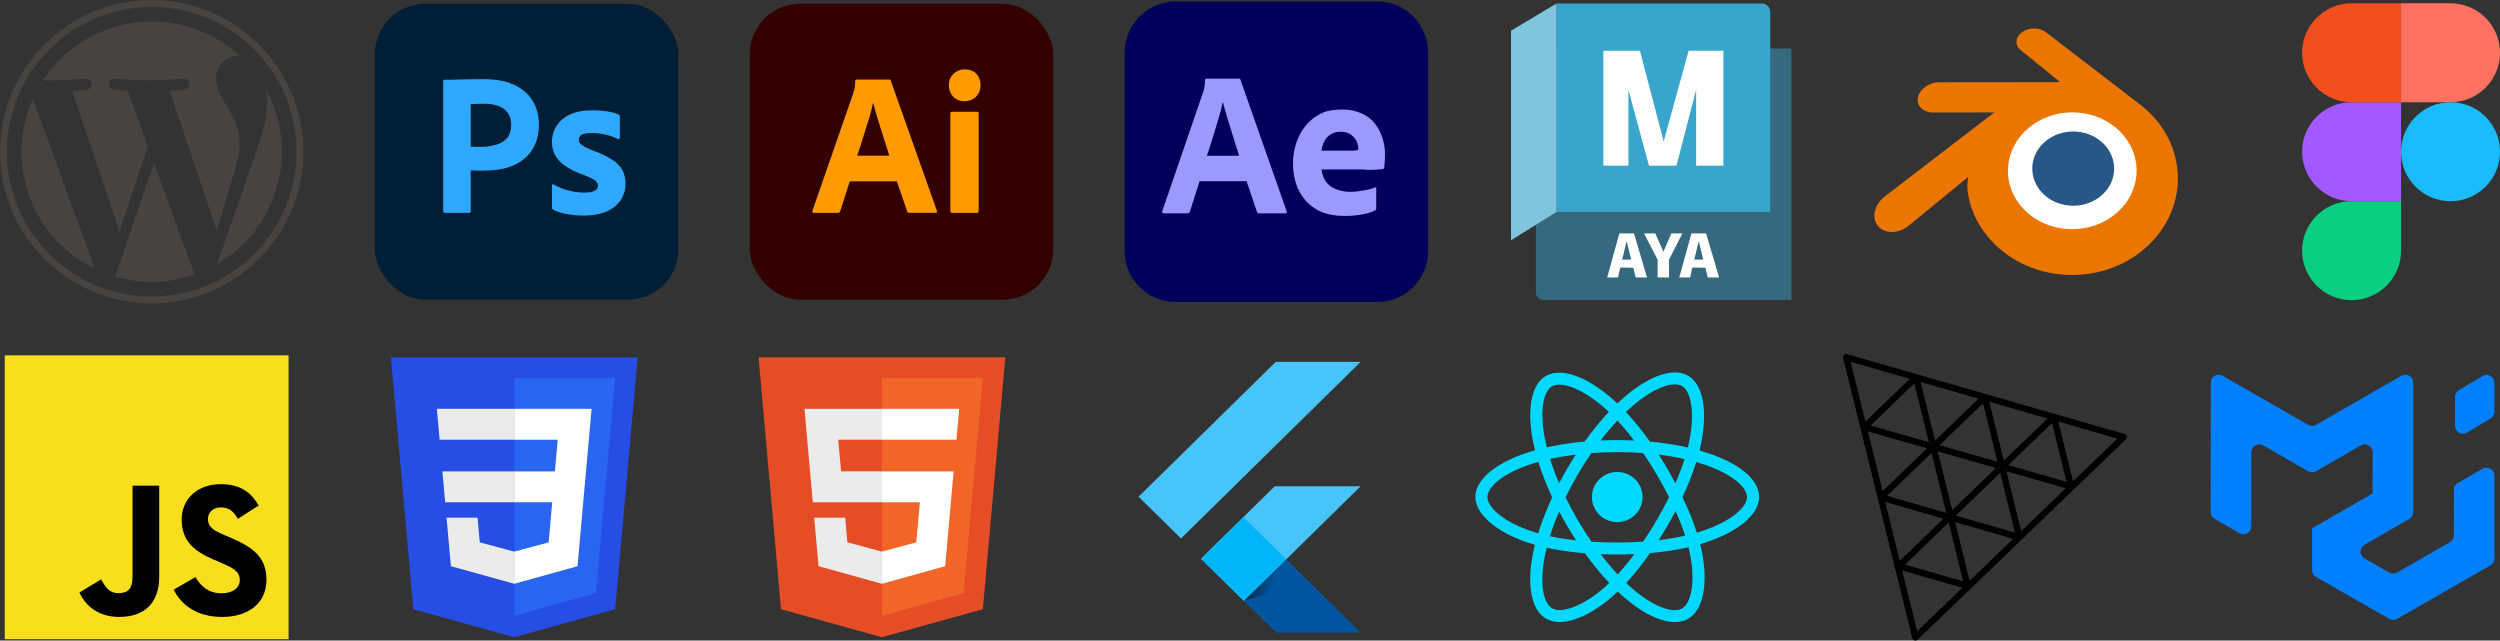 <?xml version="1.0" encoding="UTF-8"?>
<svg id="Lager_1" data-name="Lager 1" xmlns="http://www.w3.org/2000/svg" xmlns:xlink="http://www.w3.org/1999/xlink" viewBox="0 0 947.46 242.76">
  <rect x="0" y="0" width="947.46" height="242.76" fill="#333333" stroke="none"/>
  <defs>
    <style>
      .cls-1 {
        fill: url(#Namnlös_övertoning_2);
        fill-opacity: .8;
      }

      .cls-1, .cls-2, .cls-3, .cls-4, .cls-5, .cls-6, .cls-7, .cls-8, .cls-9, .cls-10, .cls-11, .cls-12, .cls-13, .cls-14, .cls-15, .cls-16, .cls-17, .cls-18, .cls-19, .cls-20, .cls-21, .cls-22, .cls-23, .cls-24, .cls-25, .cls-26, .cls-27, .cls-28, .cls-29, .cls-30, .cls-31 {
        stroke-width: 0px;
      }

      .cls-2 {
        fill: #31a8ff;
      }

      .cls-3 {
        fill: #000;
      }

      .cls-4 {
        fill: #001e36;
      }

      .cls-5 {
        fill: #2965f1;
      }

      .cls-6 {
        fill: #00d8ff;
      }

      .cls-7 {
        fill: #e44d26;
      }

      .cls-8 {
        fill: #a259ff;
      }

      .cls-9 {
        fill: #1abcfe;
      }

      .cls-10 {
        fill: #f24e1e;
      }

      .cls-11 {
        fill: #300;
      }

      .cls-12 {
        fill: #0acf83;
      }

      .cls-13 {
        fill: #ff7262;
      }

      .cls-14 {
        fill: #00005b;
      }

      .cls-15 {
        fill: #ebebeb;
      }

      .cls-16 {
        fill: #ff9a00;
      }

      .cls-17 {
        fill: #36687f;
      }

      .cls-18 {
        fill: #99f;
      }

      .cls-19 {
        fill: #464342;
      }

      .cls-20 {
        fill: #00569e;
      }

      .cls-21 {
        fill: #265787;
      }

      .cls-22 {
        fill: #00b5f8;
      }

      .cls-23 {
        fill: #264de4;
      }

      .cls-24 {
        fill: #f16529;
      }

      .cls-25 {
        fill: #47c5fb;
      }

      .cls-26 {
        fill: #39a5cc;
      }

      .cls-27 {
        fill: #7fc5de;
      }

      .cls-28 {
        fill: #fff;
      }

      .cls-29 {
        fill: #f7df1e;
      }

      .cls-30 {
        fill: #ea7600;
      }

      .cls-31 {
        fill: #007fff;
      }
    </style>
    <linearGradient id="Namnlös_övertoning_2" data-name="Namnlös övertoning 2" x1="59.88" y1="345.26" x2="60.12" y2="345.17" gradientTransform="translate(-2198.44 15613) scale(44.59 -44.59)" gradientUnits="userSpaceOnUse">
      <stop offset="0" stop-color="#000"/>
      <stop offset="1" stop-color="#000" stop-opacity="0"/>
    </linearGradient>
  </defs>
  <g>
    <path class="cls-28" d="M755.5,62.54c.42-7.46,4.07-14.03,9.58-18.69,5.4-4.58,12.68-7.37,20.61-7.37s15.2,2.8,20.61,7.37c5.51,4.66,9.16,11.23,9.58,18.68.42,7.66-2.66,14.78-8.07,20.06-5.51,5.37-13.35,8.74-22.13,8.74s-16.63-3.37-22.14-8.74c-5.41-5.28-8.48-12.4-8.06-20.05Z"/>
    <path class="cls-21" d="M770.21,63.2c.21-3.83,2.09-7.2,4.92-9.59,2.77-2.35,6.51-3.78,10.58-3.78s7.8,1.44,10.58,3.78c2.83,2.39,4.7,5.76,4.92,9.59.21,3.93-1.37,7.59-4.14,10.29-2.83,2.75-6.85,4.48-11.35,4.48s-8.53-1.73-11.36-4.48c-2.77-2.71-4.35-6.36-4.14-10.29Z"/>
    <path class="cls-30" d="M745.61,71.07c.03,1.5.51,4.42,1.22,6.7,1.51,4.82,4.07,9.28,7.63,13.21,3.66,4.04,8.16,7.29,13.35,9.59,5.46,2.42,11.39,3.65,17.54,3.64,6.14,0,12.06-1.27,17.53-3.7,5.2-2.33,9.7-5.59,13.34-9.63,3.56-3.95,6.12-8.42,7.63-13.24.76-2.44,1.24-4.91,1.43-7.39.19-2.44.11-4.89-.24-7.34-.68-4.77-2.33-9.24-4.87-13.32-2.32-3.75-5.32-7.03-8.88-9.79h0s-35.92-27.59-35.92-27.59c-.03-.02-.06-.05-.09-.07-2.36-1.81-6.32-1.8-8.91.01-2.62,1.83-2.92,4.87-.59,6.78h-.01s14.98,12.19,14.98,12.19l-45.67.05h-.06c-3.77,0-7.4,2.48-8.12,5.61-.74,3.19,1.83,5.83,5.75,5.85h0s23.15-.03,23.15-.03l-41.31,31.71c-.05.04-.11.08-.16.12-3.9,2.98-5.16,7.95-2.7,11.09,2.49,3.19,7.79,3.2,11.72.02l22.54-18.45s-.33,2.49-.3,3.99ZM803.54,79.41c-4.64,4.73-11.15,7.42-18.18,7.43-7.05.01-13.55-2.65-18.19-7.37-2.27-2.3-3.94-4.95-4.97-7.77-1.01-2.77-1.4-5.72-1.14-8.69.25-2.9,1.11-5.67,2.49-8.18,1.35-2.46,3.22-4.69,5.53-6.57,4.52-3.68,10.26-5.67,16.28-5.68,6.02,0,11.76,1.97,16.28,5.63,2.3,1.87,4.16,4.09,5.52,6.55,1.39,2.5,2.24,5.26,2.5,8.17.26,2.97-.14,5.9-1.14,8.68-1.03,2.83-2.69,5.48-4.96,7.79Z"/>
  </g>
  <g>
    <polygon class="cls-25" points="483.48 137.15 431.49 188.25 447.58 204.07 515.66 137.15 483.48 137.15"/>
    <polygon class="cls-25" points="483.12 184.28 455.28 211.64 471.43 227.75 487.49 211.96 515.66 184.28 483.12 184.28"/>
    <polygon class="cls-20" points="471.43 227.75 483.66 239.77 515.66 239.77 487.49 211.96 471.43 227.75"/>
    <polygon class="cls-22" points="455.1 211.82 471.19 196 487.49 211.96 471.43 227.75 455.1 211.82"/>
    <polygon class="cls-1" points="471.43 227.75 484.81 223.39 486.13 213.3 471.43 227.75"/>
  </g>
  <path class="cls-6" d="M647.56,171.82c-1.12-.38-2.27-.74-3.46-1.08.2-.79.38-1.57.53-2.34,2.62-12.58.91-22.72-4.94-26.05-5.61-3.2-14.79.14-24.06,8.11-.89.77-1.78,1.58-2.68,2.43-.6-.56-1.19-1.11-1.78-1.63-9.71-8.53-19.45-12.12-25.29-8.78-5.61,3.21-7.27,12.74-4.91,24.66.23,1.15.49,2.33.8,3.52-1.38.39-2.71.8-3.98,1.24-11.39,3.93-18.66,10.08-18.66,16.46s7.81,13.2,19.67,17.21c.94.32,1.91.62,2.91.9-.32,1.29-.61,2.56-.84,3.8-2.25,11.72-.49,21.02,5.1,24.21,5.77,3.29,15.47-.09,24.9-8.25.75-.64,1.49-1.33,2.24-2.05.97.93,1.94,1.8,2.91,2.62,9.14,7.78,18.17,10.92,23.75,7.72,5.77-3.3,7.64-13.3,5.21-25.46-.19-.93-.4-1.88-.65-2.84.68-.2,1.35-.4,2-.62,12.33-4.04,20.35-10.57,20.35-17.25s-7.51-12.6-19.12-16.56h0ZM644.89,201.31c-.59.19-1.19.38-1.81.56-1.36-4.26-3.2-8.79-5.45-13.48,2.15-4.57,3.91-9.04,5.23-13.28,1.1.31,2.17.65,3.2,1,9.95,3.39,16.02,8.4,16.02,12.26,0,4.11-6.56,9.45-17.2,12.94h0ZM640.47,209.97c1.08,5.38,1.23,10.24.52,14.04-.64,3.41-1.93,5.69-3.52,6.6-3.39,1.94-10.64-.58-18.46-7.23-.9-.76-1.8-1.58-2.7-2.44,3.03-3.28,6.06-7.09,9.02-11.32,5.2-.46,10.11-1.2,14.57-2.22.22.88.41,1.73.58,2.57h0ZM595.8,230.27c-3.31,1.16-5.95,1.19-7.54.28-3.39-1.94-4.8-9.41-2.88-19.43.22-1.15.48-2.33.78-3.53,4.41.96,9.28,1.66,14.49,2.07,2.98,4.14,6.09,7.95,9.23,11.28-.69.66-1.37,1.28-2.05,1.87-4.17,3.61-8.35,6.17-12.04,7.45h0ZM580.28,201.28c-5.24-1.77-9.58-4.08-12.54-6.59-2.67-2.26-4.01-4.5-4.01-6.32,0-3.87,5.84-8.81,15.58-12.17,1.18-.41,2.42-.79,3.7-1.15,1.35,4.33,3.11,8.86,5.24,13.43-2.16,4.65-3.95,9.24-5.31,13.62-.92-.26-1.8-.53-2.65-.82h0ZM585.48,166.27c-2.02-10.22-.68-17.92,2.7-19.86,3.6-2.06,11.56.88,19.94,8.24.54.47,1.07.96,1.61,1.47-3.13,3.32-6.21,7.1-9.16,11.21-5.06.46-9.9,1.21-14.35,2.21-.28-1.11-.53-2.21-.74-3.28h0ZM631.88,177.6c-1.06-1.82-2.16-3.59-3.27-5.32,3.43.43,6.72,1,9.81,1.7-.93,2.94-2.08,6.01-3.44,9.16-.98-1.83-2.01-3.68-3.09-5.54h0ZM612.96,159.38c2.12,2.27,4.24,4.81,6.33,7.56-2.1-.1-4.23-.15-6.38-.15s-4.24.05-6.33.15c2.09-2.73,4.23-5.26,6.38-7.55h0ZM593.92,177.64c-1.06,1.82-2.08,3.66-3.04,5.5-1.34-3.14-2.48-6.22-3.42-9.2,3.07-.68,6.34-1.23,9.75-1.66-1.13,1.74-2.23,3.53-3.3,5.36h0ZM597.31,204.79c-3.52-.39-6.84-.92-9.91-1.58.95-3.03,2.12-6.18,3.49-9.39.96,1.84,1.98,3.68,3.05,5.5h0c1.09,1.86,2.22,3.68,3.38,5.46h0ZM613.09,217.68c-2.18-2.32-4.35-4.89-6.47-7.66,2.06.08,4.16.12,6.29.12s4.36-.05,6.49-.14c-2.09,2.81-4.21,5.39-6.31,7.68h0ZM635.02,193.66c1.44,3.24,2.65,6.38,3.61,9.36-3.12.7-6.49,1.27-10.03,1.69,1.12-1.75,2.22-3.56,3.3-5.41,1.1-1.88,2.14-3.76,3.12-5.64h0ZM627.92,197.03c-1.68,2.88-3.41,5.64-5.16,8.23-3.19.23-6.49.34-9.85.34s-6.6-.1-9.74-.3c-1.82-2.63-3.59-5.39-5.26-8.25h0c-1.67-2.85-3.2-5.72-4.59-8.57,1.39-2.86,2.92-5.73,4.58-8.57h0c1.66-2.85,3.41-5.59,5.22-8.21,3.2-.24,6.48-.36,9.79-.36h0c3.33,0,6.61.13,9.81.37,1.78,2.6,3.51,5.33,5.18,8.18,1.69,2.88,3.24,5.74,4.64,8.53-1.4,2.85-2.94,5.73-4.62,8.61h0ZM637.4,146.28c3.6,2.05,5,10.34,2.74,21.2-.14.69-.31,1.4-.48,2.11-4.46-1.02-9.31-1.78-14.38-2.25-2.96-4.16-6.02-7.95-9.09-11.22.83-.79,1.65-1.54,2.47-2.24,7.94-6.83,15.36-9.53,18.74-7.6h0ZM612.91,178.87c5.3,0,9.6,4.25,9.6,9.5s-4.3,9.5-9.6,9.5-9.6-4.25-9.6-9.5,4.3-9.5,9.6-9.5h0Z"/>
  <path class="cls-3" d="M698.5,135.67c-.22-.91.62-1.72,1.51-1.46h0l26.15,7.53c.23,0,.47.07.66.19l51.56,14.85c.21,0,.42.06.61.17l26.15,7.53c.9.26,1.18,1.39.51,2.04h0l-78.9,75.9c-.67.65-1.8.32-2.02-.58h0l-13.09-52.99c-.02-.05-.03-.11-.04-.17l-13.1-53.01ZM720.89,216.22l5.68,23,17.11-16.46-22.79-6.54ZM738.51,198.03l-16.56,15.96,22.06,6.33-5.5-22.3ZM740.97,197.86l5.48,22.23,16.52-15.89-22-6.34ZM714.47,190.22l5.51,22.3,16.54-15.94-22.05-6.35ZM758.05,179.18l-16.83,16.22,22.42,6.46-5.6-22.68ZM760.4,178.61l5.6,22.68,16.87-16.23-22.47-6.45ZM732.01,171.66l-16.86,16.23,22.47,6.47-5.6-22.71ZM734.36,171.04l5.5,22.3,16.56-15.96-22.06-6.33ZM707.87,163.47l5.6,22.67,16.85-16.22-22.45-6.44ZM777.69,160.32l-16.56,15.96,22.06,6.33-5.5-22.3ZM780.06,159.78l5.58,22.61,16.81-16.17-22.39-6.45ZM751.55,152.85l-16.49,15.87,21.96,6.3-5.47-22.18ZM753.9,152.25l5.51,22.32,16.57-15.97-22.08-6.36ZM725.49,145.29l-16.56,15.96,22.06,6.33-5.5-22.3ZM727.86,144.75l5.49,22.24,16.52-15.9-22.01-6.34ZM701.36,137.12l5.6,22.66,16.82-16.21-22.41-6.45Z"/>
  <g>
    <path class="cls-17" d="M582.06,18.37h96.9v95.3h-94.06c-1.57,0-2.84-1.27-2.84-2.84V18.37h0Z"/>
    <path class="cls-26" d="M589.89,1.33h77.78c1.78,0,3.23,1.45,3.23,3.23v75.77h-81.01V1.33h0Z"/>
    <polygon class="cls-27" points="572.66 11.62 589.89 1.33 589.89 80.32 572.66 91.06 572.66 11.62"/>
    <polygon class="cls-28" points="607.65 62.78 617.14 62.78 617.14 34 624.94 62.78 635.35 62.78 642.81 34 642.81 62.78 653.14 62.78 653.14 19.23 639.96 19.23 630.51 53.64 621.5 19.23 607.65 19.23 607.65 62.78"/>
    <polygon class="cls-28" points="636.41 105.16 641.03 88.46 646.57 88.46 651.52 105.16 647.24 105.16 646.31 101.47 641.36 101.39 640.52 105.16 636.41 105.16"/>
    <polygon class="cls-17" points="643.8 91.36 642.1 98.39 645.5 98.39 643.8 91.36"/>
    <polygon class="cls-28" points="609.1 105.16 613.71 88.46 619.25 88.46 624.2 105.16 619.92 105.16 619 101.47 614.05 101.39 613.21 105.16 609.1 105.16"/>
    <polygon class="cls-17" points="616.48 91.36 614.78 98.39 618.18 98.39 616.48 91.36"/>
    <polygon class="cls-28" points="623.05 88.46 627.33 88.46 630.4 95.39 633.42 88.46 637.61 88.46 632.53 98.39 632.53 105.16 628.21 105.16 628.21 98.39 623.05 88.46"/>
  </g>
  <g>
    <path class="cls-7" d="M381.01,135.42l-8.52,95.45-38.3,10.62-38.2-10.6-8.51-95.47h93.53Z"/>
    <path class="cls-24" d="M334.24,233.38l30.95-8.58,7.28-81.57h-38.23v90.15h0Z"/>
    <path class="cls-15" d="M317.68,166.65h16.56v-11.71h-29.36l.28,3.14,2.88,32.27h26.2v-11.71h-15.49l-1.07-11.99h0Z"/>
    <path class="cls-15" d="M320.32,196.2h-11.75l1.64,18.38,23.98,6.66h.05v-12.2h-.05s-13.04-3.51-13.04-3.51l-.83-9.34h0Z"/>
    <path class="cls-28" d="M334.2,190.35h14.42l-1.36,15.19-13.06,3.52v12.18l24-6.65.18-1.98,2.75-30.83.29-3.14h-27.22v11.71h0Z"/>
    <path class="cls-28" d="M334.2,166.62v.03h28.28l.23-2.63.53-5.94.28-3.14h-29.33v11.68h0Z"/>
  </g>
  <g>
    <path class="cls-23" d="M194.85,241.5l-38.2-10.6-8.51-95.47h93.53l-8.52,95.45-38.3,10.62h0Z"/>
    <path class="cls-5" d="M225.86,224.8l7.28-81.57h-38.23v90.15l30.95-8.58h0Z"/>
    <path class="cls-15" d="M167.66,178.64l1.05,11.71h26.2v-11.71h-27.25Z"/>
    <path class="cls-15" d="M165.55,154.94l1.06,11.71h28.3v-11.71h-29.36Z"/>
    <path class="cls-15" d="M194.91,209.05h-.05s-13.04-3.51-13.04-3.51l-.83-9.34h-11.75l1.64,18.38,23.98,6.66h.05v-12.2h0Z"/>
    <path class="cls-28" d="M222.09,178.64l2.11-23.7h-29.33v11.71h16.5l-1.07,11.99h-15.43v11.71h14.42l-1.36,15.19-13.06,3.52v12.18l24-6.65.18-1.98,2.75-30.83.29-3.14h0Z"/>
  </g>
  <g>
    <path class="cls-14" d="M445.32.6h76.82c10.54,0,19.09,8.68,19.09,19.38v75.05c0,10.7-8.55,19.38-19.09,19.38h-76.82c-10.54,0-19.09-8.68-19.09-19.38V19.98c0-10.7,8.55-19.38,19.09-19.38Z"/>
    <path class="cls-18" d="M472.43,68.68h-17.82l-3.63,11.45c-.1.41-.45.69-.85.71h-9.1c-.51,0-.69-.29-.54-.86l15.43-44.91.15-.47c.02-.05.03-.11.05-.16l.1-.34c.05-.17.1-.36.15-.56.2-1.04.31-2.11.31-3.17-.02-.15.03-.3.14-.41.11-.11.26-.16.4-.14h12.27c.36,0,.56.13.62.39l17.51,49.85c.15.52,0,.78-.46.78h-10.03c-.36.04-.69-.19-.77-.55l-3.93-11.61ZM457.39,59.03h12.19l-.17-.58h0l-.28-.92h0l-.41-1.32h0l-.78-2.49h0l-.75-2.4h0l-1.39-4.46h0c-.4-1.28-.77-2.51-1.11-3.71l-.39-1.41h0l-.43-1.55h0l-.39-1.44h-.08c-.39,1.88-.86,3.74-1.41,5.58l-.52,1.7h0l-1.25,4.1h0l-.64,2.09c-.11.38-.23.75-.34,1.12l-.34,1.09h0l-.34,1.07h0l-.34,1.04h0l-.34,1.02c-.17.5-.33.99-.5,1.47ZM516.02,64.23h-15.2c.19,1.53.69,3,1.47,4.31.86,1.31,2.08,2.33,3.51,2.94,1.93.85,4.03,1.27,6.13,1.22,1.67-.03,3.34-.22,4.98-.55,1.47-.2,2.9-.58,4.28-1.13.26-.21.39-.08.39.39v7.44c.01.2-.03.41-.12.59-.09.14-.21.26-.35.35-1.53.69-3.13,1.17-4.78,1.45-2.24.43-4.51.62-6.79.59-3.54,0-6.52-.54-8.95-1.62l-.23-.11c-2.33-1.04-4.39-2.63-6.02-4.62-1.52-1.88-2.65-4.05-3.32-6.38-.67-2.3-1-4.69-1-7.09,0-2.62.4-5.22,1.2-7.71.77-2.43,1.99-4.69,3.59-6.66,1.58-1.94,3.55-3.52,5.79-4.62,2.26-1.12,4.94-1.52,8.02-1.52,2.56-.07,5.1.44,7.44,1.49,1.97.85,3.71,2.18,5.05,3.87,1.26,1.66,2.23,3.52,2.85,5.52.61,1.92.92,3.93.93,5.95,0,1.15-.04,2.19-.12,3.13l-.07.8h0l-.07.76h0l-.04.39s0,.06,0,.08c-.04.36-.34.63-.69.63h-.21s-.26.02-.26.02h-.21s-.48.06-.48.06h0l-.42.04c-.11.01-.23.02-.36.03l-.38.03h0l-.41.03h0l-.43.02h0l-.46.02c-.08,0-.16,0-.24,0h-.5c-.49.03-1,0-1.51-.04l-.78-.06c-.4-.03-.8-.05-1.21-.05ZM500.82,57.09h10.51s.89,0,.89,0h.61s.39-.02.39-.02h0l.44-.02h0c.4-.04.78-.17,1.12-.38v-.47c-.02-.61-.12-1.22-.31-1.8-.86-2.75-3.41-4.57-6.25-4.46-2.65-.16-5.15,1.28-6.36,3.68-.53,1.09-.88,2.26-1.04,3.47Z"/>
  </g>
  <g>
    <rect class="cls-4" x="142.08" y="1.44" width="115" height="112.13" rx="19.09" ry="19.09"/>
    <path class="cls-2" d="M167.97,80.06V30.77c0-.36.15-.54.46-.54h.49s.83-.01.83-.01h0l1.16-.02h0l3.89-.08h0l4.17-.08h0c1.47-.03,2.92-.04,4.36-.04,3.91,0,7.2.49,9.87,1.47,2.41.82,4.61,2.16,6.44,3.93,1.55,1.54,2.75,3.39,3.51,5.44.72,1.99,1.09,4.09,1.08,6.21,0,4.12-.95,7.51-2.85,10.18-1.86,2.61-4.46,4.6-7.46,5.73l-.26.09c-3.13,1.17-6.6,1.59-10.41,1.62h-.59s-.88,0-.88,0h-.44s-.49-.02-.49-.02h-.3s-.18-.02-.18-.02h0l-.44-.02h-.54s-.82-.02-.82-.02c-.06,0-.12,0-.18,0v15.39c.03.19-.04.38-.17.52-.14.14-.33.2-.52.17h-9.18c-.36,0-.54-.2-.54-.62ZM178.39,39.49v16.08c.67.05,1.28.08,1.85.08h2.55c1.76,0,3.5-.27,5.18-.78l.34-.1c1.53-.45,2.89-1.34,3.93-2.55.97-1.14,1.47-2.71,1.5-4.71v-.22c.04-1.49-.35-2.96-1.12-4.24-.81-1.24-1.98-2.19-3.36-2.74-1.79-.7-3.71-1.03-5.63-.96h-.98s-.62,0-.62,0h-.59s-.83.02-.83.02h0l-.61.02h-.32s-.42.03-.42.03h0l-.36.02h0l-.2.02h0l-.18.02s-.05,0-.08,0h-.07ZM234.06,52.64c-1.35-.69-2.77-1.21-4.25-1.55l-.34-.07c-1.62-.37-3.28-.58-4.95-.61h-.42c-.98-.03-1.95.09-2.89.34-.6.13-1.13.48-1.5.96-.25.39-.39.85-.39,1.31.01.45.18.89.46,1.23.41.48.9.88,1.45,1.18l.17.09c1.1.59,2.23,1.12,3.39,1.58,2.59.87,5.06,2.05,7.37,3.51,1.57.99,2.87,2.36,3.78,3.97.77,1.53,1.15,3.23,1.12,4.94.05,2.26-.6,4.48-1.85,6.36-1.34,1.91-3.2,3.4-5.36,4.28-2.26.99-5.04,1.51-8.34,1.54h-.34c-2.04.02-4.08-.16-6.09-.53l-.43-.08c-1.69-.31-3.34-.83-4.9-1.54-.32-.17-.53-.49-.54-.85v-8.41c-.02-.17.06-.33.19-.42.14-.08.3-.06.42.04,1.85,1.09,3.85,1.88,5.94,2.35,1.84.46,3.73.71,5.63.73,1.8,0,3.12-.23,3.97-.69.78-.36,1.28-1.14,1.27-2.01,0-.67-.39-1.31-1.16-1.93-.32-.26-.79-.54-1.39-.84l-.29-.14h0l-.31-.15c-.05-.02-.11-.05-.16-.07l-.34-.15c-.06-.03-.12-.05-.18-.08l-.37-.15c-.06-.03-.13-.05-.19-.08l-.4-.16c-.07-.03-.14-.05-.21-.08l-.43-.16h0l-.45-.17h0c-2.42-.84-4.72-2.01-6.83-3.47-1.51-1.05-2.75-2.44-3.63-4.05-.76-1.52-1.14-3.2-1.12-4.9,0-2.04.56-4.04,1.62-5.79,1.21-1.92,2.95-3.45,5.01-4.4,2.26-1.13,5.09-1.7,8.49-1.7,1.99-.02,3.97.13,5.94.42,1.42.18,2.82.56,4.14,1.12.21.06.38.22.46.42.05.19.08.38.08.58v7.79c.01.18-.08.36-.23.46-.21.1-.45.1-.66,0Z"/>
  </g>
  <g>
    <rect class="cls-11" x="284.15" y="1.44" width="115" height="112.13" rx="19.09" ry="19.09"/>
    <path class="cls-16" d="M339.88,68.72h-17.82l-3.63,11.26c-.1.42-.49.72-.93.69h-9.03c-.51,0-.69-.28-.54-.85l15.43-44.44c.15-.46.31-.99.46-1.58.2-1.03.31-2.08.31-3.12-.02-.15.03-.3.14-.41.11-.11.26-.16.4-.14h12.27c.36,0,.57.13.62.39l17.51,49.37c.15.51,0,.77-.46.77h-10.03c-.36.04-.69-.19-.77-.54l-3.93-11.42ZM324.84,59h12.19l-.17-.57h0l-.28-.91h0l-.2-.64h0l-.32-1h0l-.68-2.11h0l-.59-1.87h0l-1.54-4.88h0c-.4-1.26-.77-2.47-1.11-3.66l-.28-.99h0l-.33-1.17h0l-.5-1.82c-.03-.12-.06-.23-.09-.34h-.08c-.39,1.85-.86,3.69-1.41,5.49l-1.14,3.68h0l-.63,2.03h0l-.64,2.06c-.11.37-.23.74-.34,1.1l-.34,1.08h0l-.34,1.05h0l-.34,1.03h0l-.34,1c-.11.33-.22.65-.33.97l-.17.48ZM365.49,38.33c-1.59.06-3.13-.55-4.24-1.7-1.1-1.19-1.69-2.77-1.62-4.4-.06-1.61.57-3.17,1.74-4.28,1.11-1.06,2.58-1.66,4.12-1.66h.16c1.85,0,3.3.55,4.36,1.66,1.07,1.16,1.64,2.7,1.58,4.28.07,1.63-.53,3.22-1.66,4.4-1.14,1.12-2.68,1.73-4.27,1.7h-.16ZM360.17,79.91v-36.88c0-.46.2-.69.62-.69h9.49c.41,0,.62.23.62.69v36.88c0,.51-.21.77-.62.77h-9.41c-.44,0-.67-.23-.69-.69v-.08Z"/>
  </g>
  <path class="cls-31" d="M928.45,205.46c.92-.53,1.5-1.51,1.5-2.58l.05-17.29c0-1.07.58-2.05,1.5-2.58l9.37-5.38c.92-.53,2.06-.53,2.98,0,.92.53,1.49,1.52,1.49,2.59v31.43c0,1.07-.57,2.06-1.5,2.59l-35.37,20.32c-.92.53-2.05.53-2.97,0l-27.76-15.88c-.93-.53-1.51-1.52-1.51-2.59v-15.85s.02-.03.04-.02c.01,0,.04,0,.04-.02v-.02s0-.02.02-.03l22.86-13.13s.01-.04-.01-.04c-.01,0-.02-.01-.02-.02l.04-15.54c0-1.07-.56-2.06-1.49-2.6-.93-.54-2.07-.54-2.99,0l-16.99,9.79c-.92.53-2.06.53-2.98,0l-17.05-9.81c-.92-.53-2.06-.53-2.99,0-.92.53-1.49,1.52-1.49,2.59v28.09c0,1.07-.57,2.05-1.49,2.59-.92.54-2.06.54-2.98.01l-9.46-5.41c-.93-.53-1.51-1.53-1.51-2.6l.08-49.09c0-1.07.57-2.05,1.49-2.58.92-.53,2.06-.53,2.98,0l32.4,18.61c.92.53,2.05.53,2.98,0l32.39-18.61c.92-.53,2.06-.53,2.99,0s1.49,1.52,1.49,2.59v49.1c0,1.07-.57,2.06-1.5,2.59l-16.96,9.77c-.93.53-1.5,1.52-1.5,2.6s.58,2.06,1.51,2.59l9.36,5.33c.92.52,2.05.52,2.97,0l19.97-11.47ZM930.41,161.41c0,1.08.58,2.07,1.52,2.6.94.53,2.08.52,3.01-.04l8.96-5.38c.9-.54,1.45-1.51,1.45-2.56v-10.96c0-1.08-.58-2.07-1.52-2.6-.94-.53-2.08-.51-3.01.04l-8.96,5.38c-.9.54-1.45,1.51-1.45,2.56v10.96h0Z"/>
  <g>
    <path class="cls-29" d="M1.8,134.68h107.56v107.56H1.8v-107.56Z"/>
    <path class="cls-3" d="M30.08,224.56l8.23-4.98c1.59,2.82,3.03,5.2,6.5,5.2s5.42-1.3,5.42-6.35v-34.37h10.11v34.51c0,10.47-6.14,15.23-15.09,15.23-8.09,0-12.78-4.19-15.16-9.24"/>
    <path class="cls-3" d="M65.82,223.48l8.23-4.77c2.17,3.54,4.98,6.14,9.96,6.14,4.19,0,6.86-2.09,6.86-4.98,0-3.47-2.74-4.69-7.36-6.71l-2.53-1.08c-7.29-3.1-12.13-7-12.13-15.23,0-7.58,5.78-13.36,14.8-13.36,6.43,0,11.05,2.24,14.37,8.09l-7.87,5.05c-1.73-3.1-3.61-4.33-6.5-4.33s-4.84,1.88-4.84,4.33c0,3.03,1.88,4.26,6.21,6.14l2.53,1.08c8.59,3.68,13.43,7.44,13.43,15.88,0,9.1-7.15,14.08-16.75,14.08s-15.45-4.48-18.41-10.32"/>
  </g>
  <g>
    <path class="cls-12" d="M891.21,113.75c10.35,0,18.75-8.4,18.75-18.75v-18.75h-18.75c-10.35,0-18.75,8.4-18.75,18.75s8.4,18.75,18.75,18.75Z"/>
    <path class="cls-8" d="M872.46,57.5c0-10.35,8.4-18.75,18.75-18.75h18.75v37.5h-18.75c-10.35,0-18.75-8.4-18.75-18.75Z"/>
    <path class="cls-10" d="M872.46,20c0-10.35,8.4-18.75,18.75-18.75h18.75v37.5h-18.75c-10.35,0-18.75-8.4-18.75-18.75Z"/>
    <path class="cls-13" d="M909.96,1.25h18.75c10.35,0,18.75,8.4,18.75,18.75s-8.4,18.75-18.75,18.75h-18.75V1.25Z"/>
    <path class="cls-9" d="M947.46,57.5c0,10.35-8.4,18.75-18.75,18.75s-18.75-8.4-18.75-18.75,8.4-18.75,18.75-18.75,18.75,8.4,18.75,18.75Z"/>
  </g>
  <path class="cls-19" d="M8.17,57.5c0,19.52,11.35,36.4,27.8,44.39L12.44,37.42c-2.74,6.13-4.27,12.92-4.27,20.07h0ZM90.8,55.01c0-6.1-2.19-10.32-4.07-13.6-2.5-4.06-4.84-7.5-4.84-11.57,0-4.53,3.44-8.75,8.28-8.75.22,0,.43.03.64.04-8.78-8.04-20.47-12.95-33.31-12.95-17.23,0-32.39,8.84-41.21,22.23,1.16.03,2.25.06,3.17.06,5.16,0,13.15-.63,13.15-.63,2.66-.16,2.97,3.75.32,4.06,0,0-2.67.31-5.65.47l17.96,53.43,10.79-32.37-7.68-21.06c-2.66-.16-5.17-.47-5.17-.47-2.66-.16-2.35-4.22.31-4.06,0,0,8.15.63,12.99.63,5.16,0,13.15-.63,13.15-.63,2.66-.16,2.97,3.75.32,4.06,0,0-2.68.31-5.65.47l17.83,53.02,4.92-16.44c2.13-6.82,3.76-11.72,3.76-15.95h0ZM58.36,61.81l-14.8,43c4.42,1.3,9.09,2.01,13.93,2.01,5.74,0,11.25-.99,16.38-2.8-.13-.21-.25-.44-.35-.68l-15.16-41.54h0ZM100.78,33.83c.21,1.57.33,3.26.33,5.07,0,5.01-.93,10.63-3.75,17.67l-15.07,43.56c14.66-8.55,24.53-24.44,24.53-42.64,0-8.58-2.19-16.64-6.04-23.67h0ZM57.5,0C25.79,0,0,25.79,0,57.5s25.79,57.5,57.5,57.5,57.5-25.79,57.5-57.5c0-31.7-25.8-57.5-57.5-57.5h0ZM57.5,112.36c-30.25,0-54.86-24.61-54.86-54.86S27.25,2.64,57.5,2.64s54.86,24.61,54.86,54.86-24.61,54.86-54.86,54.86h0Z"/>
</svg>